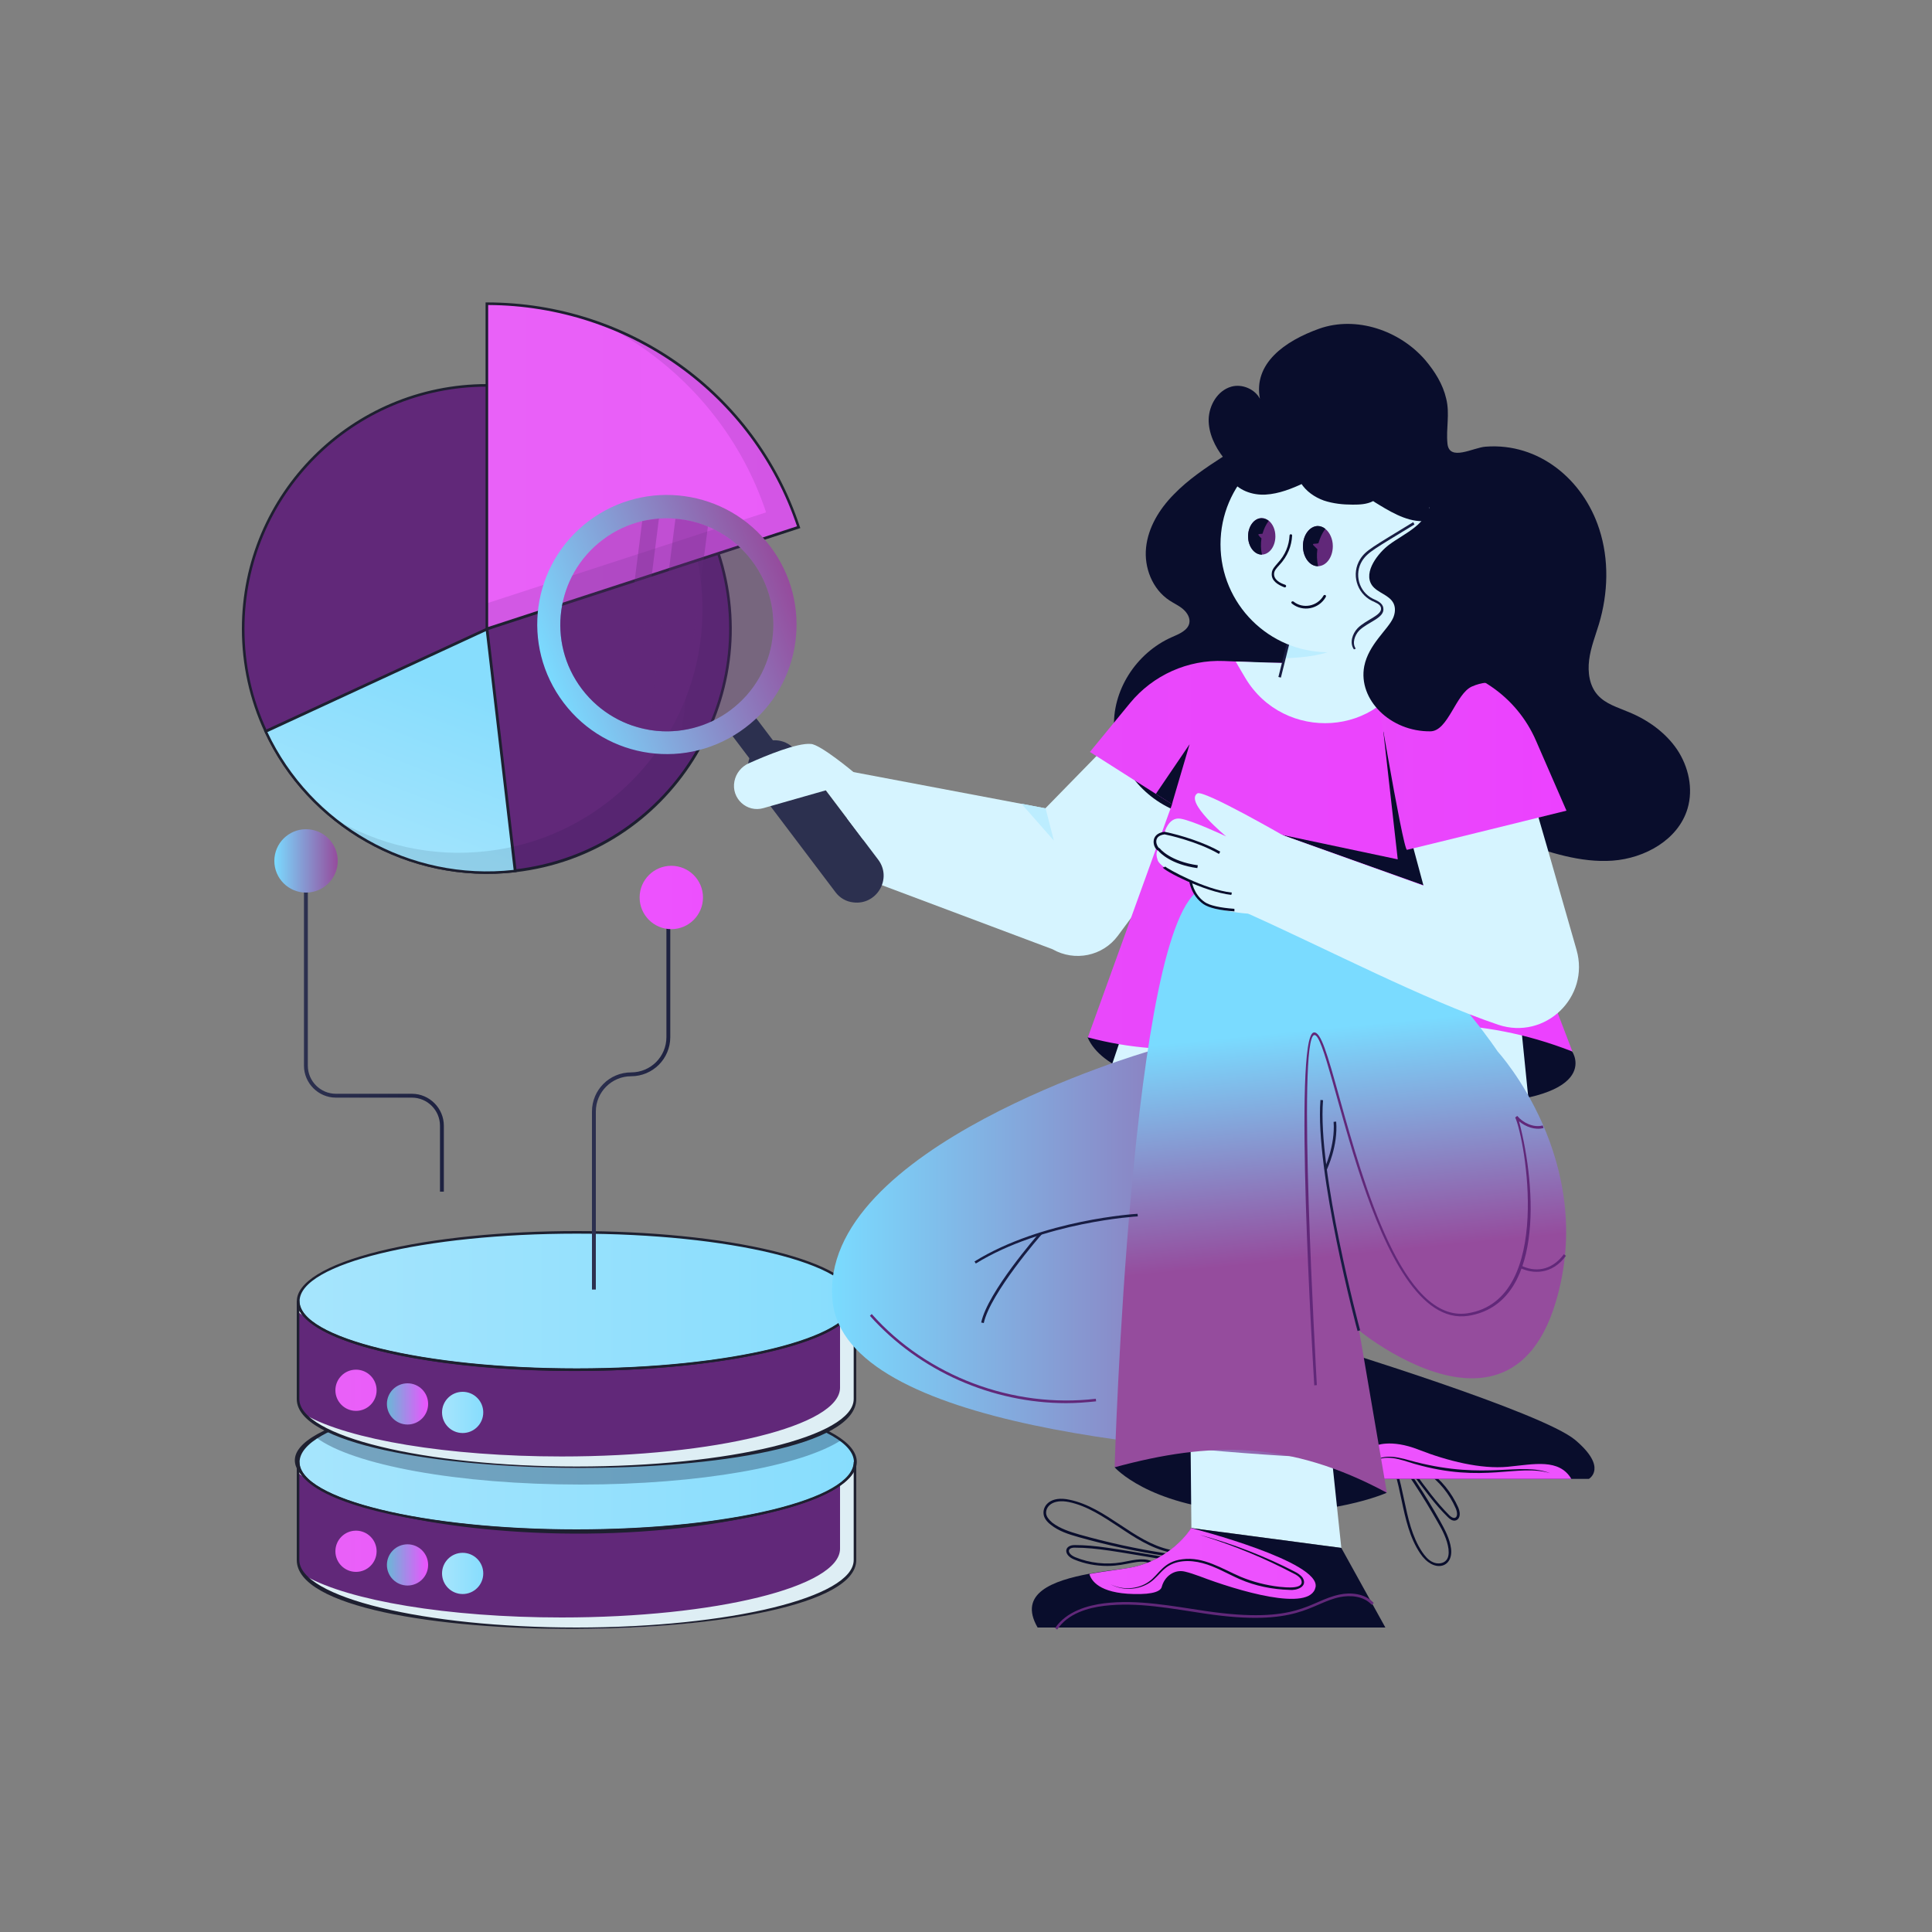<?xml version='1.0' encoding='utf-8'?>
<ns0:svg xmlns:ns0="http://www.w3.org/2000/svg" xml:space="preserve" id="DatabaseAnalyzing" x="0" y="0" enable-background="new 0 0 750 750" version="1.1" viewBox="0.0 0.0 750.0 750.0" width="750.0" height="750.0">
  <ns0:rect x="0.0" y="0.0" width="750.0" height="750.0" fill="#808080" stroke="none"/>
  <ns0:g id="Database_Analyzing" fill="#205fac" class="color000000 svgShape">
    <ns0:path fill="#612879" d="M199.9,338.1c-41.6,4.8-80-18-96.8-54.2c-5.6-12.1-8.7-25.6-8.7-39.8c0-52.2,42.3-94.5,94.6-94.5     c41.9,0,77.4,27.3,89.8,65C297.5,271.4,259.2,331.2,199.9,338.1z" class="colorffffff svgShape" />
    <ns0:path fill="#1e2030" d="M102.7,284.1c-5.8-12.5-8.8-26-8.8-40c0-52.4,42.6-95,95.1-95c41.2,0,77.5,26.3,90.3,65.4      c18.6,56.5-19,117.2-79.3,124.1C158.4,343.4,119.5,320.5,102.7,284.1z M189,150.1c-51.9,0-94.1,42.2-94.1,94      c0,13.8,2.9,27.1,8.7,39.5c16.7,35.9,55.1,58.7,96.3,53.9c59.6-6.9,96.9-66.9,78.4-122.8C265.6,176.1,229.7,150.1,189,150.1z" class="color1e2841 svgShape" />
    <ns0:linearGradient id="SVGID_1_" x1="141.063" x2="169.746" y1="338.29" y2="263.621" gradientUnits="userSpaceOnUse">
      <ns0:stop offset="0" stop-color="#a6e5fd" class="stopColora6dffd svgShape" />
      <ns0:stop offset="1" stop-color="#87ddfd" class="stopColor7fc1fe svgShape" />
    </ns0:linearGradient>
    <ns0:path fill="url(#SVGID_1_)" d="M199.9,338.1c-41.6,4.8-80-18-96.8-54.2l85.9-39.7L199.9,338.1z" />
    <ns0:path fill="#1e2030" d="M102.7,284.1l-0.2-0.5l87-40.2l11.1,95.1l-0.5,0.1C158.4,343.4,119.5,320.5,102.7,284.1z M103.8,284.2      c16.9,35.9,55.2,58,95.6,53.5l-10.8-92.7L103.8,284.2z" class="color1e2841 svgShape" />
    <ns0:path fill="#090d2c" d="M199.9,338.1c-25.7,3-51.3-4.5-71.2-21c18.1,11.1,39.3,15.8,60.4,13.3c47.1-5.4,83.6-45.4,83.6-93.9      c0-28.9-13-55.3-34.4-72.9c18.9,11.6,33.4,29.7,40.4,51.1C297.5,271.4,259.2,331.2,199.9,338.1z" opacity=".1" class="color09132c svgShape" />
    <ns0:linearGradient id="SVGID_2_" x1="188.957" x2="310.02" y1="181.06" y2="181.06" gradientUnits="userSpaceOnUse">
      <ns0:stop offset="0" stop-color="#e961f8" class="stopColorf87561 svgShape" />
      <ns0:stop offset=".993" stop-color="#ea5df9" class="stopColorf95d68 svgShape" />
    </ns0:linearGradient>
    <ns0:path fill="url(#SVGID_2_)" d="M310,204.7L189,244.2V117.9C245.4,117.9,293.3,154.3,310,204.7z" />
    <ns0:path fill="#090d2c" d="M310,204.7L189,244.2v-10l108.4-35.3c-10.2-30.8-32.1-56.4-60.5-71.6C271.4,141.1,298.3,169.5,310,204.7z" opacity=".1" class="color09132c svgShape" />
    <ns0:path fill="#1e2030" d="M188.5,244.9V117.4h0.5c55.4,0,104.3,35,121.5,87.1l0.2,0.5L188.5,244.9z M189.5,118.4v125l119.9-39.1      C292.2,153.1,244.1,118.7,189.5,118.4z" class="color1e2841 svgShape" />
    <ns0:linearGradient id="SVGID_3_" x1="115.668" x2="332.026" y1="567.541" y2="567.541" gradientUnits="userSpaceOnUse">
      <ns0:stop offset="0" stop-color="#a6e5fd" class="stopColora6dffd svgShape" />
      <ns0:stop offset="1" stop-color="#87ddfd" class="stopColor7fc1fe svgShape" />
    </ns0:linearGradient>
    <ns0:path fill="url(#SVGID_3_)" d="M332,567.5c0,14.7-48.4,26.7-108.1,26.7c-76.1,0-127.9-18.9-101.1-36.1c15.5-10,54.9-17.2,101.1-17.2      c47.7,0,88.3,7.6,102.6,18.2C330.1,561.7,332,564.6,332,567.5z" />
    <ns0:path fill="#090d2c" d="M326.5,559.1c-15.5,10-54.9,17.2-101.1,17.2c-47.7,0-88.3-7.6-102.6-18.2c15.5-10,54.9-17.2,101.1-17.2       C271.6,540.9,312.1,548.5,326.5,559.1z" opacity=".3" class="color09132c svgShape" />
    <ns0:path fill="#612879" d="M115.7,605.6c0,14.7,48.4,26.7,108.1,26.7S332,620.3,332,605.6v-38.1c0,14.7-48.4,26.7-108.1,26.7      s-108.1-11.9-108.1-26.7V605.6z" class="colorffffff svgShape" />
    <ns0:path fill="#ebf3f6" d="M118.8,573.8c-1.1-0.6-2.1-1.3-3-1.9v-4.4C115.8,569.7,116.8,571.8,118.8,573.8z" class="colorebf0f6 svgShape" />
    <ns0:path fill="#deeef4" d="M332,567.5v38.1c0,14.7-48.4,26.7-108.1,26.7c-51,0-93.7-8.7-105.1-20.4c16.7,9.4,54.8,16,99.2,16      c59.7,0,108.1-11.9,108.1-26.7v-25C329.9,573.5,332,570.6,332,567.5z" class="colordeebf4 svgShape" />
    <ns0:path fill="#1e2030" d="M147.3,548.2c42.3-10.4,110.8-10.4,153.2,0c20.7,5.1,32.1,12,32.1,19.3s-11.4,14.2-32.1,19.3       C194.1,613.1,48.5,572.6,147.3,548.2z M223.9,541.4c-59.4,0-107.6,11.7-107.6,26.2c0,14.4,48.3,26.2,107.6,26.2       s107.6-11.7,107.6-26.2C331.5,553.1,283.2,541.4,223.9,541.4z" class="color1e2841 svgShape" />
    <ns0:path fill="#1e2030" d="M115.2,605.6v-38.1h1c0,14.4,48.3,26.2,107.6,26.2s107.6-11.7,107.6-26.2h1v38.1       C332.5,640.4,115.2,642.1,115.2,605.6z M116.2,571.3v34.3c0,14.4,48.3,26.2,107.6,26.2s107.6-11.7,107.6-26.2v-34.3       c-3.2,5.9-13.9,11.4-31.1,15.6C237.2,602.5,128.2,593.4,116.2,571.3z" class="color1e2841 svgShape" />
    <ns0:linearGradient id="SVGID_4_" x1="115.749" x2="332.027" y1="505.036" y2="505.036" gradientUnits="userSpaceOnUse">
      <ns0:stop offset="0" stop-color="#a6e5fd" class="stopColora6dffd svgShape" />
      <ns0:stop offset="1" stop-color="#87ddfd" class="stopColor7fc1fe svgShape" />
    </ns0:linearGradient>
    <ns0:ellipse cx="223.9" cy="505" fill="url(#SVGID_4_)" rx="108.1" ry="26.7" />
    <ns0:path fill="#612879" d="M115.7,543.1c0,14.7,48.4,26.7,108.1,26.7S332,557.8,332,543.1V505c0,14.7-48.4,26.7-108.1,26.7      S115.7,519.8,115.7,505V543.1z" class="colorffffff svgShape" />
    <ns0:path fill="#ebf3f6" d="M115.8,505c0,2.2,1,4.3,3,6.3c-1.1-0.6-2.1-1.2-3-1.9V505z" class="colorebf0f6 svgShape" />
    <ns0:path fill="#deeef4" d="M332,505v38.1c0,14.7-48.4,26.7-108.1,26.7c-50.9,0-93.7-8.7-105.1-20.4c16.7,9.4,54.8,16,99.2,16      c59.7,0,108.1-11.9,108.1-26.7v-25C329.9,511,332,508.1,332,505z" class="colordeebf4 svgShape" />
    <ns0:path fill="#1e2030" d="M147.3,524.4c-42.7-10.5-42.8-28.1,0-38.7c42.3-10.4,110.8-10.4,153.2,0c20.7,5.1,32.1,12,32.1,19.3       s-11.4,14.2-32.1,19.3C258.1,534.8,189.7,534.8,147.3,524.4z M223.9,478.9c-59.4,0-107.6,11.7-107.6,26.2s48.3,26.2,107.6,26.2       s107.6-11.7,107.6-26.2S283.2,478.9,223.9,478.9z" class="color1e2841 svgShape" />
    <ns0:path fill="#1e2030" d="M115.2,543.1V505h1c0,14.4,48.3,26.2,107.6,26.2s107.6-11.7,107.6-26.2h1v38.1       C332.5,579.6,115.2,577.9,115.2,543.1z M116.2,508.8v34.3c0,14.4,48.3,26.2,107.6,26.2s107.6-11.7,107.6-26.2v-34.3       c-11.9,22.2-121,31.2-184.2,15.6C130.2,520.2,119.4,514.7,116.2,508.8z" class="color1e2841 svgShape" />
    <ns0:linearGradient id="SVGID_5_" x1="130.108" x2="146.197" y1="539.738" y2="539.738" gradientUnits="userSpaceOnUse">
      <ns0:stop offset="0" stop-color="#e961f8" class="stopColorf87561 svgShape" />
      <ns0:stop offset=".993" stop-color="#ea5df9" class="stopColorf95d68 svgShape" />
    </ns0:linearGradient>
    <ns0:circle cx="138.2" cy="539.7" r="8" fill="url(#SVGID_5_)" />
    <ns0:linearGradient id="SVGID_6_" x1="150.157" x2="166.246" y1="544.956" y2="544.956" gradientUnits="userSpaceOnUse">
      <ns0:stop offset="0" stop-color="#69b8d6" class="stopColor69d671 svgShape" />
      <ns0:stop offset=".989" stop-color="#ed53fe" class="stopColorfee453 svgShape" />
    </ns0:linearGradient>
    <ns0:circle cx="158.2" cy="545" r="8" fill="url(#SVGID_6_)" />
    <ns0:linearGradient id="SVGID_7_" x1="171.548" x2="187.637" y1="548.325" y2="548.325" gradientUnits="userSpaceOnUse">
      <ns0:stop offset="0" stop-color="#a6e5fd" class="stopColora6dffd svgShape" />
      <ns0:stop offset="1" stop-color="#87ddfd" class="stopColor7fc1fe svgShape" />
    </ns0:linearGradient>
    <ns0:circle cx="179.6" cy="548.3" r="8" fill="url(#SVGID_7_)" />
    <ns0:linearGradient id="SVGID_8_" x1="130.108" x2="146.197" y1="602.246" y2="602.246" gradientUnits="userSpaceOnUse">
      <ns0:stop offset="0" stop-color="#e961f8" class="stopColorf87561 svgShape" />
      <ns0:stop offset=".993" stop-color="#ea5df9" class="stopColorf95d68 svgShape" />
    </ns0:linearGradient>
    <ns0:circle cx="138.2" cy="602.2" r="8" fill="url(#SVGID_8_)" />
    <ns0:linearGradient id="SVGID_9_" x1="150.157" x2="166.246" y1="607.463" y2="607.463" gradientUnits="userSpaceOnUse">
      <ns0:stop offset="0" stop-color="#69b8d6" class="stopColor69d671 svgShape" />
      <ns0:stop offset=".989" stop-color="#ed53fe" class="stopColorfee453 svgShape" />
    </ns0:linearGradient>
    <ns0:circle cx="158.2" cy="607.5" r="8" fill="url(#SVGID_9_)" />
    <ns0:linearGradient id="SVGID_10_" x1="171.548" x2="187.637" y1="610.833" y2="610.833" gradientUnits="userSpaceOnUse">
      <ns0:stop offset="0" stop-color="#a6e5fd" class="stopColora6dffd svgShape" />
      <ns0:stop offset="1" stop-color="#87ddfd" class="stopColor7fc1fe svgShape" />
    </ns0:linearGradient>
    <ns0:circle cx="179.6" cy="610.8" r="8" fill="url(#SVGID_10_)" />
    <ns0:g fill="#205fac" class="color000000 svgShape">
      <ns0:linearGradient id="SVGID_11_" x1="229.806" x2="260.192" y1="420.74" y2="420.74" gradientUnits="userSpaceOnUse">
        <ns0:stop offset="0" stop-color="#2c304f" class="stopColor2c364f svgShape" />
        <ns0:stop offset=".993" stop-color="#1e2241" class="stopColor1e2841 svgShape" />
      </ns0:linearGradient>
      <ns0:path fill="url(#SVGID_11_)" d="M231.3,500.6h-1.5v-69.1c0-8.4,6.8-15.2,15.2-15.2c7.6,0,13.7-6.1,13.7-13.7v-61.7h1.5v61.7      c0,8.4-6.8,15.2-15.2,15.2c-7.5,0-13.7,6.1-13.7,13.7V500.6z" />
    </ns0:g>
    <ns0:linearGradient id="SVGID_12_" x1="248.321" x2="272.969" y1="348.441" y2="348.441" gradientUnits="userSpaceOnUse">
      <ns0:stop offset="0" stop-color="#ed53fe" class="stopColorfee453 svgShape" />
      <ns0:stop offset=".996" stop-color="#ed50fe" class="stopColorfed350 svgShape" />
    </ns0:linearGradient>
    <ns0:circle cx="260.6" cy="348.4" r="12.3" fill="url(#SVGID_12_)" />
    <ns0:g fill="#205fac" class="color000000 svgShape">
      <ns0:path fill="#090d2c" d="M655.1 313.9c-3.6 12.1-16.6 19.3-29.1 20.2-12.5.9-24.8-3.3-36.7-7.4l-14.6 6.1c-17.6-14.9-27.8-38-27-61.1l4.6-64.3L475 177.7c-3.4-4.3-5.9-9.6-5.8-15 .2-5.5 3.5-11.1 8.8-12.6 4.2-1.2 9.2 1 11.1 4.7-2.6-13.7 9.6-22.4 23-27.2 14.4-5.1 31.3.7 41.2 12.2 3.7 4.4 6.8 9.3 8.1 14.9 1.5 6-.1 11.6.5 17.5.7 7.1 10.1 1.5 14.8 1.2 20.7-1.6 37.9 12.8 44.1 31.9 3.9 11.9 3.5 25-.1 37-1.4 4.6-3.2 9.1-3.8 13.9-.6 4.8.1 10 3.3 13.6 3.1 3.5 7.8 4.8 12 6.6 7.4 3 14.3 7.9 18.8 14.5C655.5 297.6 657.4 306.2 655.1 313.9zM452.4 604c-11.3-1.7-22.7-4.2-33.7-7.3-3.9-1.1-7.7-2.3-10.8-4.8-1.7-1.3-2.7-2.8-2.8-4.3-.3-3.2 2.8-7 10.1-5.4 14.4 3 24.9 16.4 39 19.4l-.2 1c-7.2-1.6-13.5-5.7-19.6-9.8-6.1-4-12.3-8.2-19.4-9.7-6.3-1.3-9.1 1.7-8.9 4.4.1 1.2 1 2.4 2.4 3.6 3 2.3 6.7 3.5 10.5 4.6 11 3.1 22.3 5.6 33.6 7.3L452.4 604zM429.9 607.9c-4.4 0-8.8-.8-12.9-2.5-4.4-1.8-3.9-5.7.3-5.6 8 0 14.5 1.3 33.5 4.4l-.2 1c-16.5-2.7-24.8-4.4-33.3-4.4-3.1-.1-3.2 2.3.1 3.7 5.6 2.3 12 3 17.9 2 3.7-.6 7.9-2 11.7-.5l-.4.9C441.9 605 437.7 607.9 429.9 607.9zM551.3 603c-8.2-12.2-6.3-29.1-14.2-41.2l.8-.5c8.1 12.3 6.2 29.2 14.2 41.2.9 1.3 2.3 3.2 4.3 4 1.6.7 3.9.6 5.1-.9.8-1 1-2.4.8-4.3-.5-3.7-2.3-7.2-4.3-10.6-5.6-9.9-12-19.6-18.8-28.7l.8-.6c6.9 9.2 13.3 18.8 18.9 28.8 2 3.6 3.9 7.1 4.4 11C564.2 608.7 556.5 610.8 551.3 603zM562 588.9c-5.1-5-9.3-10.9-13.5-16.5l-7.3-10.1.8-.6 7.3 10.1c4.1 5.6 8.3 11.4 13.3 16.4 2.3 2.3 3.9.6 2.5-2.7-2.4-5.5-6.4-10.5-11.4-13.9-3.1-2.2-7-4.1-8.7-7.8l.9-.4c1.6 3.5 5.4 5.4 8.4 7.4 5.2 3.6 9.2 8.6 11.8 14.4 1.3 3.1.2 4.9-1.3 5.1C563.7 590.4 562.8 589.7 562 588.9z" class="color09132c svgShape" />
      <ns0:path fill="#090d2c" d="M506.3,528.6l6.5,45.5h104c0,0,7.5-4.3-5.3-15.1c-12.8-10.8-95.5-36.1-95.5-36.1L506.3,528.6z" class="color09132c svgShape" />
      <ns0:linearGradient id="SVGID_13_" x1="570.936" x2="569.514" y1="563.294" y2="577.926" gradientUnits="userSpaceOnUse">
        <ns0:stop offset="0" stop-color="#ed53fe" class="stopColorfee453 svgShape" />
        <ns0:stop offset=".996" stop-color="#ed50fe" class="stopColorfed350 svgShape" />
      </ns0:linearGradient>
      <ns0:path fill="url(#SVGID_13_)" d="M529.9,574.1h80.1c-4.8-8-14.4-5.7-24.7-4.7c-10.4,1-23.5-2.3-34.5-6.6c-11.1-4.4-17-1.5-17-1.5             S531.2,569.4,529.9,574.1z" />
      <ns0:path fill="#090d2c" d="M532.5 568.1c4.6-4.6 11.5-2 16.9-.6 27.6 7.1 40.8-.1 52.4 4.4-12.6-3.8-25.8 4.1-52.6-3.6C543.8 566.7 537.4 563.9 532.5 568.1L532.5 568.1zM538.3 579.5c0 0-21.7 9.8-57.3 7.3-35.6-2.6-48.3-17.2-48.3-17.2s40.4-36.1 42.7-37.2c2.3-1 29 7.9 29 7.9l16 17L538.3 579.5z" class="color09132c svgShape" />
      <ns0:polygon fill="#d6f4ff" points="520.7 600.9 514.3 540.3 462.1 551.5 462.5 593.2" class="colorffdfd6 svgShape" />
      <ns0:path fill="#090d2c" d="M402.8,631.8h135l-17.1-30.9l-58.2-7.7c0,0,0,0,0,0s-8.1,13.2-25.1,15.6c-4.4,0.6-9.5,1.2-14.4,2.1            C408.6,613.6,395.1,618.5,402.8,631.8z" class="color09132c svgShape" />
      <ns0:linearGradient id="SVGID_14_" x1="422.937" x2="510.721" y1="606.934" y2="606.934" gradientUnits="userSpaceOnUse">
        <ns0:stop offset="0" stop-color="#ed53fe" class="stopColorfee453 svgShape" />
        <ns0:stop offset=".996" stop-color="#ed50fe" class="stopColorfed350 svgShape" />
      </ns0:linearGradient>
      <ns0:path fill="url(#SVGID_14_)" d="M510.7,616.1c-2,10-30.6,1.3-45-4.2c-2.2-0.8-4-1.4-5.7-1.8c-4.1-1-7.9,1.8-9,5.9            c-0.4,1.6-3,3-10.9,2.8c-13.5-0.3-16.5-5.3-17.2-7.8c5-0.9,10.1-1.5,14.4-2.2c17-2.4,25.1-15.6,25.1-15.6s0,0,0,0            C464,593.6,512.6,606.2,510.7,616.1z" />
      <ns0:path fill="#612879" d="M410.4,632.6l-0.8-0.6c4.4-6.5,12.7-8.8,19-9.6c13.2-1.6,26.5,1.1,39.5,3c36.1,5.3,40-3.9,51.9-6.4             c4.2-0.9,9.9-0.5,13.3,3.3l-0.8,0.7c-3.1-3.5-8.4-3.8-12.4-3c-11.4,2.4-16.2,11.8-52.3,6.4c-12.9-1.9-26.2-4.6-39.2-3             C422.6,624.1,414.5,626.3,410.4,632.6z" class="colorffffff svgShape" />
      <ns0:path fill="#090d2c" d="M564.1,428.8c-59.4,0.7-131.4-1.7-141.9-26.1c76.9-10.1,150.9-23.9,188.1,5.5           C610.4,408.2,623.6,428.1,564.1,428.8z" class="color09132c svgShape" />
      <ns0:polyline fill="#d6f4ff" points="593.2 425.3 586.7 360.8 446.7 368.5 431.8 412.9" class="colorffdfd6 svgShape" />
      <ns0:g fill="#205fac" class="color000000 svgShape">
        <ns0:linearGradient id="SVGID_15_" x1="323.025" x2="526.405" y1="483.989" y2="483.989" gradientUnits="userSpaceOnUse">
          <ns0:stop offset="0" stop-color="#7adbff" class="stopColor7c7aff svgShape" />
          <ns0:stop offset=".996" stop-color="#954c9d" class="stopColor7c59fe svgShape" />
        </ns0:linearGradient>
        <ns0:path fill="url(#SVGID_15_)" d="M526.4,496.6l-84.8-25l35.1-70.3l-31.1,6.9c0,0-128.5,37.2-122.4,96.9            c5.1,49.3,135.1,58.6,203.2,61.5V496.6z" />
        <ns0:path fill="#d6f4ff" d="M484.5,295l-50.5,68.2c-5.9,8-16.8,10.2-25.4,5.3l-82.3-30.9l4.9-37.9l74.6,14.1l25.9-26.5            L484.5,295z" class="colorffdfd6 svgShape" />
        <ns0:path fill="#090d2c" d="M474.7,177.3c-6.8,4.4-13.5,8.9-19.1,14.7c-5.6,5.7-9.9,12.8-10.7,20.6c-0.8,7.7,2.4,16.1,9.1,20.5            c1.8,1.2,3.7,2,5.3,3.4c1.6,1.4,2.8,3.4,2.4,5.4c-0.6,2.8-3.9,4.2-6.7,5.4c-14.1,6.2-23.4,21-22.5,35.7s12.2,28.3,27,32.8            c10.2,3.1,21.4,2,31.3-1.8c9.9-3.8,18.5-10.2,25.9-17.5c8.8-8.8,16.1-19.3,18.8-31.1c2.8-11.8,0.5-25-7.8-34.2            c-3.9-4.3-8.9-7.6-12.9-11.7c-4.1-4.2-7.2-9.7-6.2-15.3c0.6-3,2.3-5.7,3.9-8.3c1.6-2.7,3.1-5.5,3.2-8.6            c0.1-3.1-1.7-6.4-4.8-7.2L474.7,177.3z" class="color09132c svgShape" />
        <ns0:linearGradient id="SVGID_16_" x1="422.231" x2="610.368" y1="332.408" y2="332.408" gradientUnits="userSpaceOnUse">
          <ns0:stop offset="0" stop-color="#e948fb" class="stopColorfba548 svgShape" />
          <ns0:stop offset=".993" stop-color="#ec41ff" class="stopColorff9141 svgShape" />
        </ns0:linearGradient>
        <ns0:path fill="url(#SVGID_16_)" d="M610.4,408.2c-73.4-28.7-122.2,12.2-188.1-5.5l32.7-90.5l-31.9-20.3l15.6-19            c8.9-10.8,22.4-16.9,36.5-16.3l16.5,0.7h40.8c20.4,0,38.1,14.4,42.2,34.4l10.3,50L610.4,408.2z" />
        <ns0:polygon fill="#090d2c" points="537 283.9 542.6 333.6 497.7 324.1 552.7 343.7 543.4 289.2" class="color09132c svgShape" />
        <ns0:linearGradient id="SVGID_17_" x1="508.421" x2="517.007" y1="399.722" y2="488.112" gradientUnits="userSpaceOnUse">
          <ns0:stop offset="0" stop-color="#7adbff" class="stopColor7c7aff svgShape" />
          <ns0:stop offset=".996" stop-color="#954c9d" class="stopColor7c59fe svgShape" />
        </ns0:linearGradient>
        <ns0:path fill="url(#SVGID_17_)" d="M603.9,505.6c-10.6,35.2-35.6,32.4-54.1,24.3c-8.3-3.6-16.9-9.1-22.2-13.4c0,0.2,0.7,4.2,0.7,4            l10.1,59c-37.9-20.4-68.6-20-105.7-9.9c0,0,6.2-213.1,33.8-224.5c57.6-23.8,114.9,63.1,114.9,63.1            S620.4,450.7,603.9,505.6z" />
        <ns0:path fill="#d6f4ff" d="M594.6,308.6c0.3,0.3,9.9,33.8,17.4,60.1c5.3,18.4-12.2,35.2-30.4,29.1c-28.4-9.6-65.9-29.1-97-43.1            l13-30.6l55,19.7l-8.4-31.2l49.7-3.9" class="colorffdfd6 svgShape" />
        <ns0:linearGradient id="SVGID_18_" x1="532.468" x2="608.053" y1="293.619" y2="293.619" gradientUnits="userSpaceOnUse">
          <ns0:stop offset="0" stop-color="#e948fb" class="stopColorfba548 svgShape" />
          <ns0:stop offset=".993" stop-color="#ec41ff" class="stopColorff9141 svgShape" />
        </ns0:linearGradient>
        <ns0:path fill="url(#SVGID_18_)" d="M608.1,314.7c0,0-60.3,14.9-61.9,15.2c-1.6,0.3-13.7-72.6-13.7-72.6L553,258            c18.9,0.7,35.8,12.2,43.3,29.6L608.1,314.7z" />
      </ns0:g>
      <ns0:path fill="#090d2c" d="M465.6,595.8c13.2,3.5,26.4,8.8,36.8,14.2c1.2,0.6,2.4,1.3,3.3,2.5c2.1,3.5-2.4,5-5.1,4.7           c-6.6-0.2-13.3-1.5-19.4-4.2c-4.8-2.1-9.4-4.9-14.4-6.2c-4.9-1.3-10.7-1.3-14.7,2.2c-2,1.7-3.5,3.9-5.8,5.4           c-4.4,2.9-10.6,3.2-15.2,0.6c4.7,2.4,10.7,2,14.9-1c4-2.8,5.5-7.8,13-8.7c8.2-1.1,15.4,3.7,22.6,6.8           c4.8,2,9.9,3.3,15.1,3.9c2.3,0.2,10.3,1.2,8.3-3c-0.7-1-1.8-1.7-2.9-2.2C491.1,605,479.5,600.1,465.6,595.8L465.6,595.8z" class="color09132c svgShape" />
      <ns0:g fill="#205fac" class="color000000 svgShape">
        <ns0:path fill="#612879" d="M510.2,537.8c-0.5-8.1-8.2-135.7-0.2-137c2.7-0.4,5.1,7.7,10.2,26.1c9.1,32.5,24.4,86.9,49.6,82.9            c33.6-5.3,22.1-68.2,18.4-76l0.8-0.6c2.1,2.6,6.3,4.7,9.9,3.7l0.3,1c-3.3,0.9-7-0.5-9.5-2.6c6.9,26.3,9.5,70.9-19.7,75.5            c-37.3,5.8-53.1-109.9-59.8-109c-6.7,1.1,0.6,128.1,1,135.9L510.2,537.8z" class="colorffffff svgShape" />
      </ns0:g>
      <ns0:g fill="#205fac" class="color000000 svgShape">
        <ns0:path fill="#612879" d="M590.1,492.2l0.4-0.9c5.1,2.5,11.6,2.3,16.6-4.4l0.8,0.6C602.5,494.9,595,494.6,590.1,492.2z" class="colorffffff svgShape" />
      </ns0:g>
      <ns0:polygon fill="#090d2c" points="455 312.2 455.2 311.3 461.8 288.9 448.7 308.2" class="color09132c svgShape" />
      <ns0:g fill="#205fac" class="color000000 svgShape">
        <ns0:path fill="#181d43" d="M527,516.7c-0.2-0.6-16.6-62-14.4-89.7l1,0.1c-2.2,27.5,14.2,88.7,14.4,89.3L527,516.7z" class="color231843 svgShape" />
      </ns0:g>
      <ns0:g fill="#205fac" class="color000000 svgShape">
        <ns0:path fill="#181d43" d="M515,454.2l-0.9-0.4c0-0.1,4.3-9.1,3.6-18.3l1-0.1C519.5,444.8,515.2,453.8,515,454.2z" class="color231843 svgShape" />
      </ns0:g>
      <ns0:g fill="#205fac" class="color000000 svgShape">
        <ns0:path fill="#181d43" d="M378.8,490.5l-0.5-0.8c26.3-16.3,62.9-18.5,63.3-18.5l0.1,1C441.3,472.2,404.9,474.4,378.8,490.5z" class="color231843 svgShape" />
      </ns0:g>
      <ns0:g fill="#205fac" class="color000000 svgShape">
        <ns0:path fill="#181d43" d="M381.9,513.6l-1-0.2c2.5-11.8,21.8-33.9,22.7-34.9l0.8,0.7C404.1,479.4,384.4,502.1,381.9,513.6z" class="color231843 svgShape" />
      </ns0:g>
      <ns0:g fill="#205fac" class="color000000 svgShape">
        <ns0:path fill="#612879" d="M413.9,544.7c-28.7,0-57-12.4-76.2-33.9l0.7-0.7c21.5,24.2,54.9,36.7,87,32.9l0.1,1          C421.7,544.4,417.8,544.7,413.9,544.7z" class="colorffffff svgShape" />
      </ns0:g>
      <ns0:g fill="#205fac" class="color000000 svgShape">
        <ns0:rect width="11.5" height="21.7" x="285.4" y="274.3" fill="#2c304f" transform="rotate(-37.136 291.144 285.165)" class="color2c364f svgShape" />
        <ns0:linearGradient id="SVGID_19_" x1="-109.338" x2="-8.655" y1="434.586" y2="434.586" gradientTransform="rotate(-21.382 -408.743 -503.287)" gradientUnits="userSpaceOnUse">
          <ns0:stop offset="0" stop-color="#7adbff" class="stopColor7c7aff svgShape" />
          <ns0:stop offset=".996" stop-color="#954c9d" class="stopColor7c59fe svgShape" />
        </ns0:linearGradient>
        <ns0:path fill="url(#SVGID_19_)" d="M299,212.1c-16.8-22.2-48.4-26.5-70.5-9.8c-22.2,16.8-26.5,48.3-9.7,70.5          c16.8,22.2,48.3,26.5,70.5,9.7C311.4,265.9,315.8,234.3,299,212.1z M283.8,275.5c-18.2,13.8-44.1,10.2-57.9-8          c-13.8-18.2-10.2-44.1,8-57.9c18.2-13.8,44.1-10.2,57.9,8C305.6,235.8,302,261.7,283.8,275.5z" />
        <ns0:path fill="#612879" d="M283.8,275.5c-9.5,7.2-21.2,9.7-32,7.8c-2.1-0.3-4.2-0.9-6.2-1.6c-2.1-0.7-4.1-1.6-6-2.6         c-5.2-2.7-9.9-6.6-13.7-11.6c-13.8-18.2-10.2-44.1,8-57.9c4.7-3.6,10-6,15.4-7.3c2.1-0.5,4.3-0.8,6.5-1         c13.6-1,27.3,4.8,36,16.3C305.6,235.8,302,261.7,283.8,275.5z" opacity=".3" class="colorffffff svgShape" />
        <ns0:path fill="#2c304f" d="M292.4,304.1l31.9,42.2c1.7,2.3,4.2,3.7,6.9,4c9.1,1.2,15.3-9.2,9.7-16.6L309,291.5         c-3.5-4.6-10-5.5-14.6-2C289.9,293,289,299.5,292.4,304.1z" class="color2c364f svgShape" />
      </ns0:g>
      <ns0:polygon fill="#bcedff" points="405.9 313.8 409.1 326.3 396.5 312" class="colorffc3bc svgShape" />
      <ns0:path fill="#d6f4ff" d="m331.3 299.7 3.8 26.3-14.5-19.2-24.2 6.9c-6.5 1.9-12.6-3.8-11.3-10.4h0c.6-3.1 2.7-5.7 5.6-7 6.7-3 18.8-8 24.1-7.5C318.5 289 331.3 299.7 331.3 299.7zM547.3 258.2c-11.2 28.3-48.9 29.9-63.8 5.1-2.3-3.8-3.8-6.5-3.8-6.5l18.5.6 7.6-32.3 36.9 16.2c.7.5-1.4 16-1.4 16L547.3 258.2z" class="colorffdfd6 svgShape" />
      <ns0:path fill="#bcedff" d="M498.8,255.5c0.2,0,18.3-0.1,22.7-6c4.4-5.8-8-6.4-8-6.4l-13.5,7L498.8,255.5z" class="colorffc3bc svgShape" />
      <ns0:g fill="#205fac" class="color000000 svgShape">
        <ns0:rect width="16.6" height="1" x="490.5" y="254.4" fill="#181d43" transform="rotate(-75.99 498.763 254.905)" class="color231843 svgShape" />
      </ns0:g>
      <ns0:circle cx="515.7" cy="211.3" r="41.9" fill="#d6f4ff" class="colorffdfd6 svgShape" />
      <ns0:path fill="#090d2c" d="M554.8,202.1c-6.8,1.2-13.5-2.5-19.4-6.1c-2.2-1.3-4.4-2.7-5.6-4.9c-1.2-2.2-0.7-5.5,1.5-6.6        c2.4-1.1,5.4,1.1,5.7,3.8c0.2,2.7-1.7,5.1-4.1,6.3c-2.4,1.2-5.1,1.3-7.8,1.3c-3.8,0-7.6-0.4-11.2-1.6        c-3.6-1.3-6.9-3.6-8.9-6.8c-2.9-4.8-1.3-9.5,2-10.9c1.9-0.8,4.5-0.1,5.5,1.7c1.1,1.8,0.4,4.3-1,5.8c-1.4,1.6-3.3,2.5-5.3,3.4        c-4.7,2.2-9.7,4.2-14.9,4.5s-10.8-1.7-13.6-6.1c-2.5-3.9-2.5-9.1-0.6-13.3c4.6-10.5,22.6-20.5,41.2-16.2        c1.5,0.4,3.2,0.9,3.9,2.3c0.7,1.4-0.8,3.5-2.2,2.8c3.7-2.3,8-4.2,12.4-3.9s8.9,3,10,7.3c0.3,1.3,0.4,2.8,1.1,3.9        c1.1,1.6,3.1,2,4.9,2.6c4.9,1.7,8.9,6.1,10.2,11.1s-0.2,10.8-3.8,14.6" class="color09132c svgShape" />
      <ns0:g fill="#205fac" class="color000000 svgShape">
        <ns0:path fill="#612879" d="M505.8,212c0,4.3,2.6,7.8,5.8,7.8h0.1c3.2-0.1,5.7-3.5,5.7-7.8c0-2.8-1.2-5.3-2.9-6.7         c-0.9-0.7-1.9-1.1-3-1.1C508.4,204.3,505.8,207.7,505.8,212z" class="colorffffff svgShape" />
        <ns0:path fill="#090d2c" d="M505.8,212c0,4.3,2.6,7.8,5.8,7.8h0.1c-0.5-2.1-0.6-4.4-0.3-6.6c-0.5-0.5-1-1-1.5-1.5         c-0.3-0.3-0.3-0.6,0.2-0.6c0.6,0,1.2-0.1,1.7-0.2c0.6-2,1.4-3.9,2.7-5.6c-0.9-0.7-1.9-1.1-3-1.1         C508.4,204.3,505.8,207.7,505.8,212z" class="color09132c svgShape" />
        <ns0:path fill="#612879" d="M484.5,208.2c0,3.9,2.4,7.1,5.3,7.1h0.1c2.9-0.1,5.2-3.2,5.2-7.1c0-2.6-1-4.8-2.6-6.1         c-0.8-0.6-1.7-1-2.7-1C486.9,201.1,484.5,204.3,484.5,208.2z" class="colorffffff svgShape" />
        <ns0:path fill="#090d2c" d="M484.5 208.2c0 3.9 2.4 7.1 5.3 7.1h.1c-.5-2.1-.5-4.2-.2-6.3-.4-.3-.7-.7-1-1.1-.3-.3-.3-.6.2-.6.4 0 .8-.1 1.2-.1.5-1.8 1.3-3.5 2.4-5-.8-.6-1.7-1-2.7-1C486.9 201.1 484.5 204.3 484.5 208.2zM501.5 234.3c-.2-.2-.3-.5-.1-.7.2-.2.5-.2.7-.1 3.7 3 9.3 1.9 11.7-2.3.1-.2.4-.3.7-.2.2.1.3.4.2.7C512 236.5 505.7 237.7 501.5 234.3z" class="color09132c svgShape" />
      </ns0:g>
      <ns0:g fill="#205fac" class="color000000 svgShape">
        <ns0:path fill="#090d2c" d="M498.6,228c-2.6-1-5.2-2.6-4.9-5.5c0.1-1.6,1.3-2.7,2.2-3.8c3.1-3.3,4.5-7,4.7-10.8         c0-0.3,0.2-0.5,0.5-0.5c0.3,0,0.5,0.2,0.5,0.5c-0.2,4-1.7,8-5,11.5c-0.9,1-1.9,2-2,3.2c-0.2,2.3,2.1,3.7,4.3,4.4         C499.6,227.3,499.2,228.2,498.6,228z" class="color09132c svgShape" />
      </ns0:g>
      <ns0:path fill="#090d2c" d="M581.7,227.1c-4.5-10.5-10.7-20.2-18.7-33.1c-1.1-1.7-2.3-3.6-4.3-4.1c-2-0.5-4.5,3.1-3.4,4.8        c-0.3,4-2.9,7.5-6.1,10c-3.1,2.5-6.8,4.4-10,6.8c-3.9,2.9-10.2,10.5-6.6,15.7c2.1,3,6.8,3.7,8.4,7.1c0.8,1.7,0.6,3.8-0.2,5.6        c-2,4.5-9.5,10.2-11.2,18.7c-2.5,13,10.2,25.5,25.7,25.3c6.9-0.1,9.8-14.6,16.1-17.4c15.2-6.7,26.8,10.6,30.7,1.9        c2.6-5.9-2.4-20.5-3.5-26.9s-3.6-12.4-6-18.5c-0.9-2.3-2.3-4.9-4.8-5L581.7,227.1z" class="color09132c svgShape" />
      <ns0:g fill="#205fac" class="color000000 svgShape">
        <ns0:path fill="#181d43" d="M525.6,252.1c-1.8-2.5-0.6-6.1,1.4-8.2c3.3-3.4,9.6-5,9.1-7.9c-0.2-1.5-2.2-2.1-3.6-2.8         c-5.9-3-8-10.5-4.5-16.1c2.2-3.5,4.8-4.7,20.6-14.4l0.5,0.9c-15.4,9.4-18.1,10.7-20.3,14.1c-3.2,5.1-1.3,12,4.1,14.7         c1.7,0.8,3.8,1.6,4.1,3.6c0.7,3.9-6,5.4-9.4,8.8c-1.7,1.8-2.8,4.9-1.3,7L525.6,252.1z" class="color231843 svgShape" />
      </ns0:g>
      <ns0:path fill="#612879" d="m274.8 204.4-10.1 79.1c-4.3.6-8.7.6-12.9-.2l10.4-81.9C266.5 201.7 270.8 202.7 274.8 204.4zM255.8 201.3l-10.2 80.4c-2.1-.7-4.1-1.6-6-2.6l9.7-76.8C251.5 201.8 253.7 201.5 255.8 201.3z" opacity=".3" class="colorffffff svgShape" />
      <ns0:g fill="#205fac" class="color000000 svgShape">
        <ns0:path fill="#d6f4ff" d="M484.7,354.7c0,0-12.5-0.8-17.2-4.1s-5.4-8.8-5.4-8.8s-11.5-4.4-12.7-7.9s0.4-4.2,0.4-4.2         c-1.1-0.1-3.8-5.4,2.2-6.3c0,0,1.5-6.3,6.2-5.6c4.7,0.7,17.8,6.9,17.8,6.9s-16.2-13.3-11.2-16.7c2.3-1.6,34,16.7,34,16.7         l8,3.2l-10,26.5L484.7,354.7z" class="colorffdfd6 svgShape" />
        <ns0:path fill="#090d2c" d="M479.2 353.8c-5.9-.4-9.9-1.4-12-2.8-4.9-3.4-5.5-8.9-5.6-9.1l1-.1c0 .1.6 5.3 5.1 8.4 1.9 1.3 5.9 2.2 11.5 2.6L479.2 353.8zM464.8 337c-10.2-1.4-14.5-5.9-15.2-6.8-1.9-.7-3.6-6.5 2.4-7.3l.1 0c6.4 1.3 15.5 4.2 21.6 7.7l-.5.9c-8.4-4.9-20-7.4-21.1-7.6-5.2.7-2.7 5.2-2.1 5.3.1.1.4.2.3.2 0 .1 4 5 14.7 6.5L464.8 337z" class="color09132c svgShape" />
        <ns0:path fill="#090d2c" d="M478,347.4c-10.6-1.2-26.6-9.6-26.6-10.7l0.5,0l0.4-0.3c0.9,0.8,15.1,8.9,25.9,10.1L478,347.4z" class="color09132c svgShape" />
      </ns0:g>
    </ns0:g>
    <ns0:g fill="#205fac" class="color000000 svgShape">
      <ns0:linearGradient id="SVGID_20_" x1="118.018" x2="172.298" y1="394.447" y2="394.447" gradientUnits="userSpaceOnUse">
        <ns0:stop offset="0" stop-color="#2c304f" class="stopColor2c364f svgShape" />
        <ns0:stop offset=".993" stop-color="#1e2241" class="stopColor1e2841 svgShape" />
      </ns0:linearGradient>
      <ns0:path fill="url(#SVGID_20_)" d="M172.3,462.6h-1.5V437c0-6-4.9-10.9-10.9-10.9h-29.5c-6.8,0-12.4-5.6-12.4-12.4v-87.4h1.5v87.4     c0,6,4.9,10.9,10.9,10.9h29.5c6.8,0,12.4,5.6,12.4,12.4V462.6z" />
    </ns0:g>
    <ns0:linearGradient id="SVGID_21_" x1="106.453" x2="131.101" y1="334.161" y2="334.161" gradientUnits="userSpaceOnUse">
      <ns0:stop offset="0" stop-color="#7adbff" class="stopColor7c7aff svgShape" />
      <ns0:stop offset=".996" stop-color="#954c9d" class="stopColor7c59fe svgShape" />
    </ns0:linearGradient>
    <ns0:circle cx="118.8" cy="334.2" r="12.3" fill="url(#SVGID_21_)" />
  </ns0:g>
</ns0:svg>